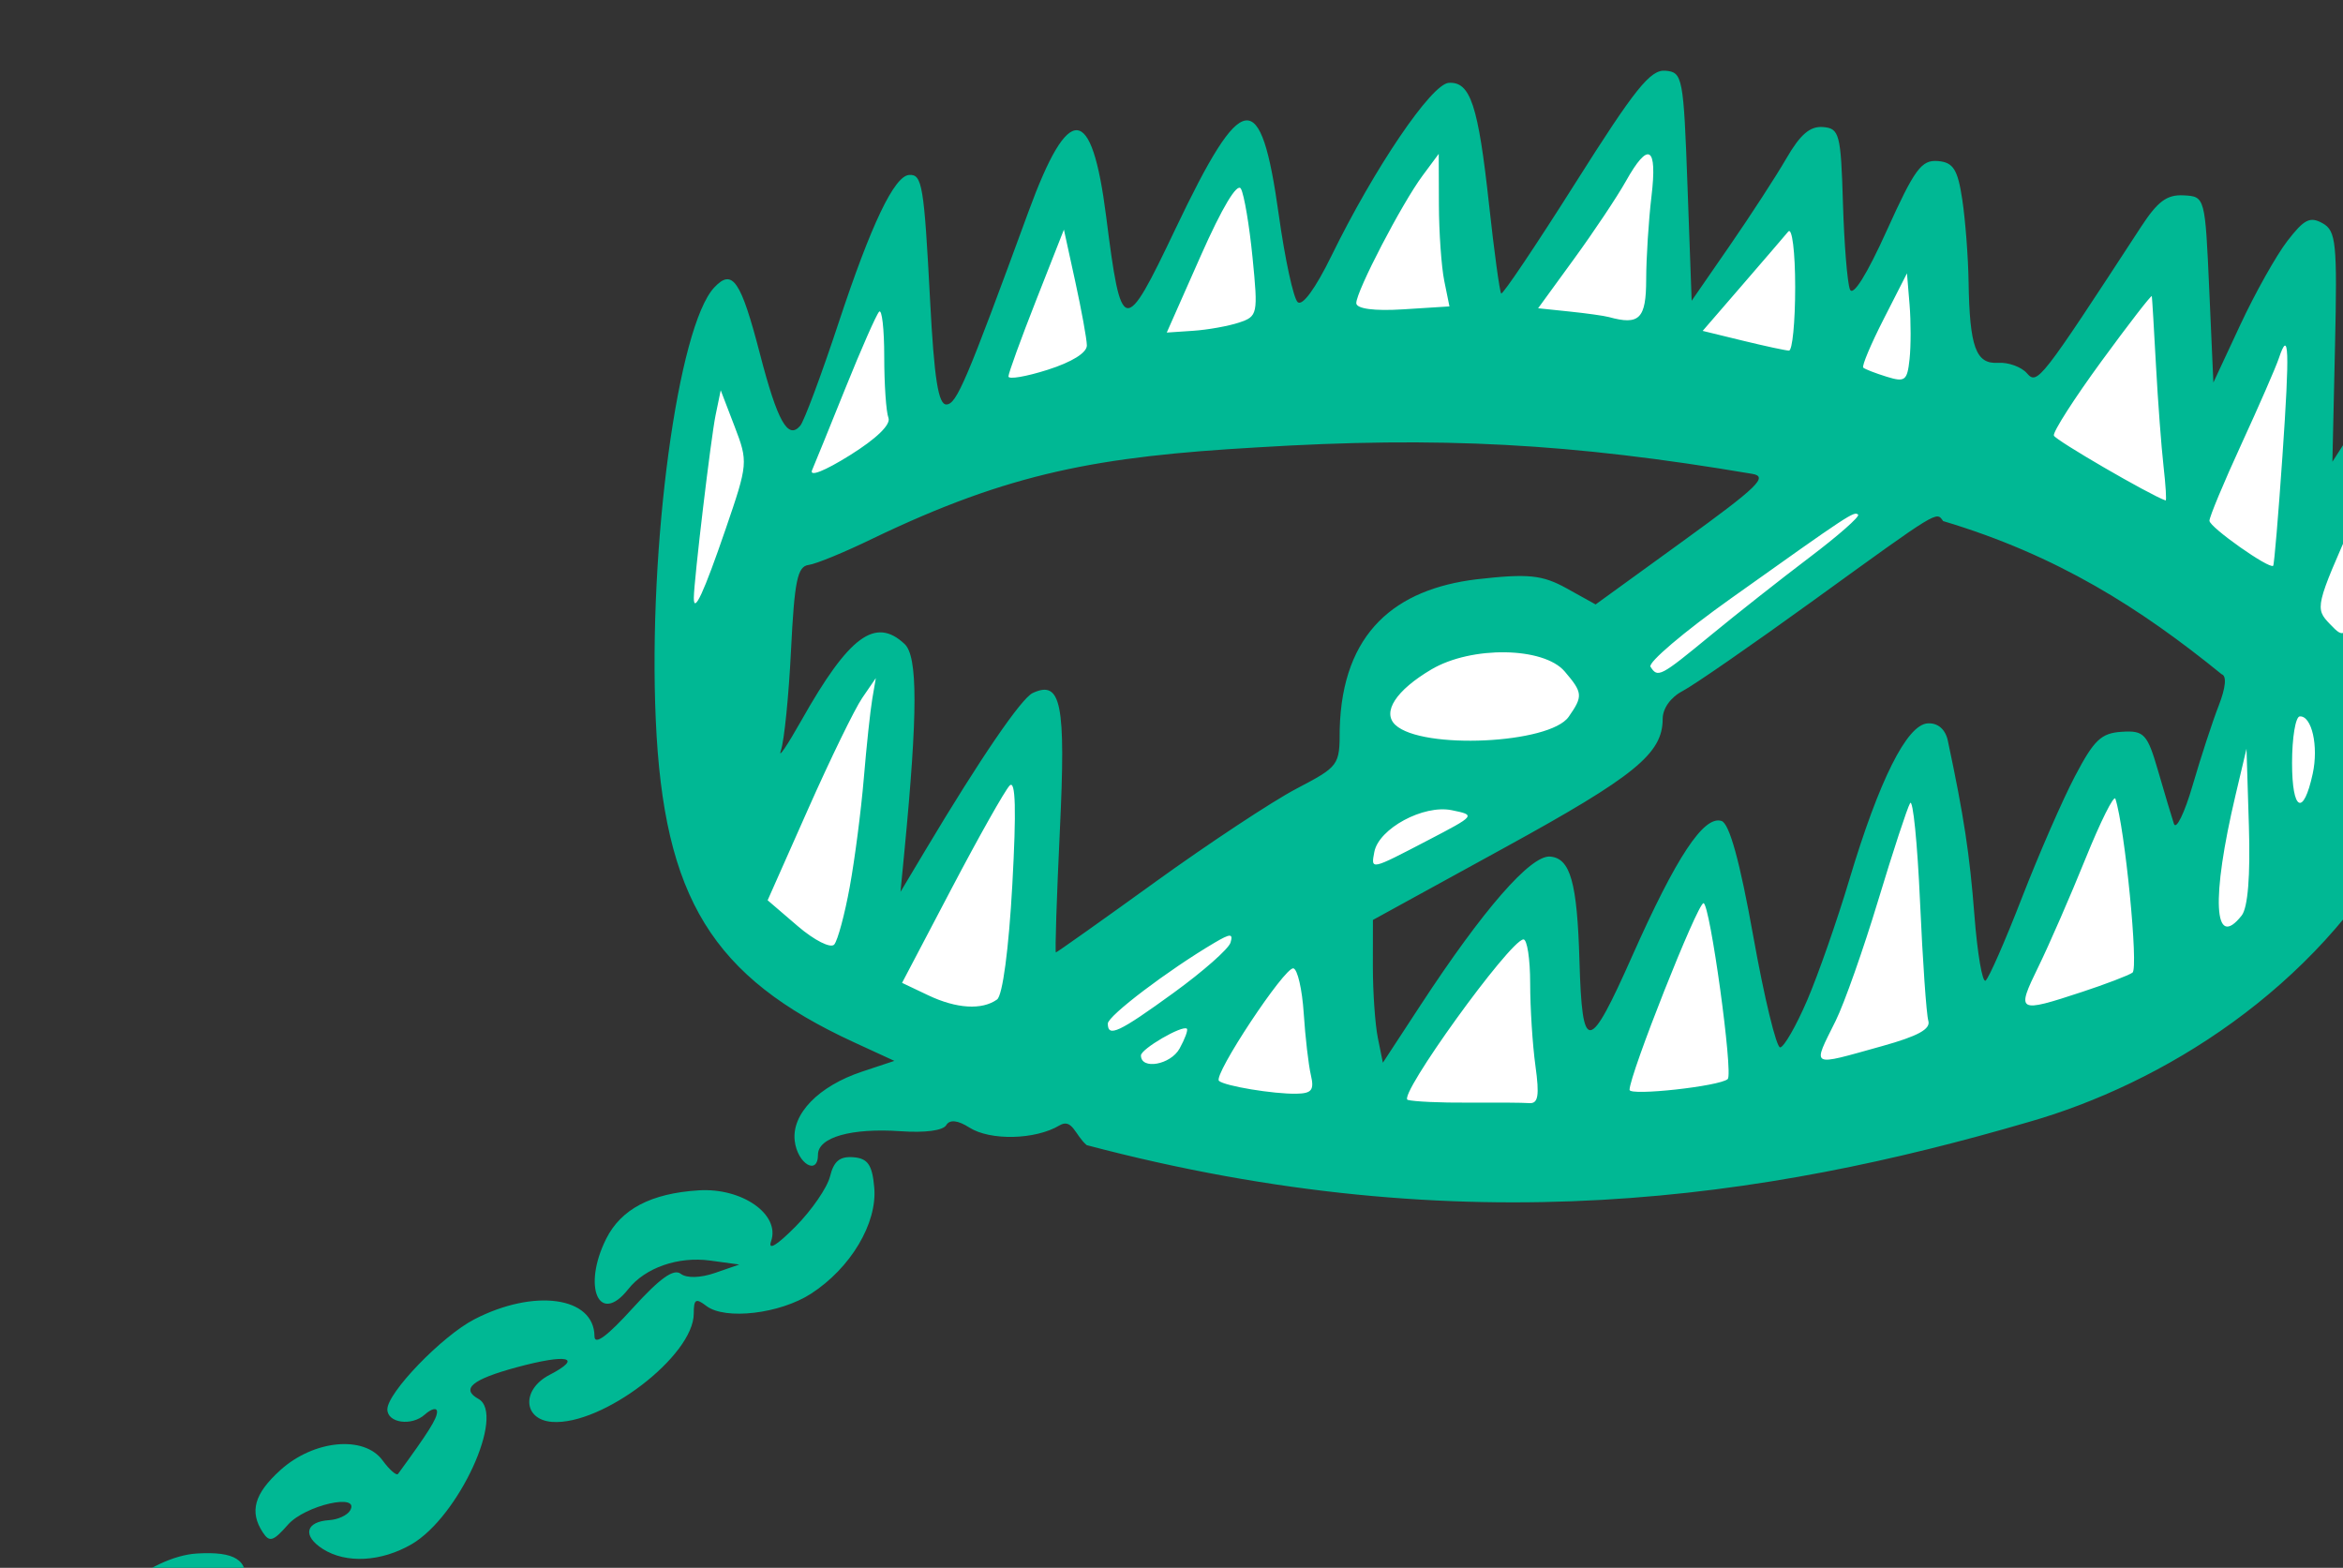 <?xml version="1.0" ?><svg height="151.195mm" viewBox="0 0 225.961 151.195" width="225.961mm" xmlns="http://www.w3.org/2000/svg">
    <rect x="0" y="0" width="225.961" height="151.195" fill="#333333" stroke="none"/>
    <path d="m 26879.549,18804.646 -65.563,96.985 -14.23,-93.363 -54.865,99.017 c 98.344,-6.094 195.904,23.319 195.904,23.319 l -83.231,71.724 c 0,0 -40.83,-24.028 -66.25,-3.889 -25.42,20.139 -20.316,53.618 -20.316,53.618 l -123.566,80.025 4.121,-101.312 -55.846,87.886 1.178,-119.861 -51.135,72.783 c 2.159,-5.476 16.98,-116.33 16.98,-116.33 0,0 83.817,-41.868 182.161,-47.963 l -17.961,-86.916 -43.479,86.209 -5.693,1.59 -15.606,-78.348 -32.191,98.311 -20.414,5.387 -5.693,-81.793 -40.633,87.181 -24.145,-54.322 c -2.356,8.126 -24.44,81.263 -17.373,135.143 7.067,53.881 22.083,90.45 46.914,106.525 24.832,16.076 112.871,49.201 172.348,63.422 59.478,14.221 233.298,-16.166 286.199,-27.649 52.902,-11.483 103.741,-86.473 111.887,-119.244 8.147,-32.77 13.152,-136.998 13.152,-136.998 l -40.928,81.615 4.416,-125.515 -47.502,97.252 -1.08,-108.293 -66.935,84.265 -15.803,-2.384 -9.129,-94.334 -37.687,73.754 -2.551,-84.973 -57.811,71.016 z m 106.951,137.106 107.273,56.266 -28.265,90.361 -24.735,-46.904 -44.753,105.025 -22.379,-104.76 -50.055,122.602 -26.893,-85.151 -46.226,91.51 -15.313,-81.527 -63.695,87.445 -6.871,-77.287 96.478,-59.977 14.623,-22.435 z" fill="#FFFFFF" transform="translate(-197.716,83.913) matrix(0.265,0,0,0.265,-5886.812,-4411.279) translate(-3313.529,-2437.82)"/>
    <path d="m 22997.513,16924.345 c -5.648,-8.782 17.383,-28.285 34.621,-29.319 13.853,-0.836 18.836,2.351 17.593,11.226 -0.876,6.253 -3.13,7.651 -16.299,10.091 -8.406,1.559 -18.151,4.547 -21.652,6.642 -7.823,4.682 -11.878,5.069 -14.263,1.36 z m 80.449,-30.975 c -7.498,-4.776 -6.321,-9.941 2.392,-10.492 3.12,-0.198 6.512,-1.768 7.535,-3.49 3.889,-6.543 -16.396,-1.917 -22.622,5.156 -5.334,6.066 -6.703,6.491 -9.112,2.837 -4.985,-7.568 -3.16,-14.095 6.348,-22.695 12.158,-10.999 30.463,-12.75 37.201,-3.557 2.543,3.469 5.079,5.682 5.638,4.918 11.09,-15.174 14.192,-20.111 14.192,-22.589 0,-1.636 -2.017,-1.173 -4.482,1.028 -4.8,4.288 -13.601,3.042 -13.601,-1.921 0,-6.076 19.893,-26.676 31.62,-32.746 21.846,-11.308 43.659,-8.246 43.761,6.142 0.02,3.4 4.579,0.06 13.906,-10.221 9.872,-10.877 14.906,-14.48 17.472,-12.513 2.165,1.66 7.144,1.539 12.465,-0.299 l 8.863,-3.063 -10.581,-1.441 c -11.681,-1.594 -23.682,2.592 -29.845,10.41 -10.575,13.407 -16.795,-0.81 -8.022,-18.331 5.42,-10.822 16.333,-16.54 33.656,-17.636 15.825,-1.001 29.742,8.769 26.363,18.508 -1.225,3.533 2.003,1.606 8.838,-5.275 5.919,-5.963 11.595,-14.207 12.612,-18.321 1.377,-5.57 3.561,-7.35 8.524,-6.959 5.239,0.413 6.867,2.806 7.572,11.114 1.097,12.958 -8.603,29.213 -22.985,38.526 -11.367,7.357 -31.32,9.693 -38.137,4.466 -3.837,-2.941 -4.572,-2.495 -4.572,2.787 0,15.388 -33.323,40.84 -51.597,39.412 -10.566,-0.829 -11.139,-11.786 -0.893,-17.103 12.431,-6.448 6.561,-7.779 -12.065,-2.734 -16.101,4.363 -20.312,7.861 -13.803,11.473 9.978,5.534 -7.234,42.966 -24.314,52.877 -11.092,6.438 -23.869,7.121 -32.327,1.732 z m 278.01,-146.952 c -4.25,-3.577 -5.227,-9.994 -9.954,-7.162 -8.715,5.214 -25.15,5.601 -32.732,0.77 -4.236,-2.701 -7.172,-3.012 -8.429,-0.9 -1.182,1.987 -7.619,2.849 -16.614,2.223 -17.903,-1.242 -30.075,2.211 -30.075,8.531 0,7.758 -7.457,3.346 -8.461,-5 -1.178,-9.809 8.68,-19.954 24.494,-25.214 l 11.771,-3.914 -14.656,-6.744 c -51.622,-23.762 -69.305,-52.508 -72.18,-117.337 -2.797,-63.136 8.052,-143.307 21.3,-157.392 6.609,-7.029 9.65,-2.586 16.636,24.29 6.373,24.521 10.174,31.279 14.635,26.046 1.42,-1.665 7.725,-18.579 14.008,-37.587 11.831,-35.788 20.216,-53.335 25.655,-53.679 4.717,-0.298 5.398,3.778 7.588,45.482 1.512,28.808 3.001,38.237 6.009,38.046 3.703,-0.234 7.139,-8.325 29.831,-70.231 14.651,-39.971 22.988,-39.457 28.234,1.744 5.563,43.682 6.523,43.859 25.212,4.627 24.454,-51.332 31.049,-52.231 37.624,-5.137 2.236,16.018 5.322,30.302 6.86,31.742 1.715,1.606 6.471,-4.9 12.32,-16.861 15.626,-31.943 36.368,-62.527 42.676,-62.926 7.878,-0.499 10.715,8.072 14.664,44.279 1.884,17.285 3.876,31.851 4.425,32.368 0.548,0.517 12.732,-17.627 27.074,-40.321 21.648,-34.254 27.192,-41.172 32.652,-40.743 6.307,0.501 6.634,2.199 8.078,42.118 l 1.508,41.596 13.792,-19.96 c 7.585,-10.976 16.896,-25.316 20.691,-31.862 5.065,-8.741 8.608,-11.768 13.332,-11.393 5.954,0.474 6.494,2.531 7.239,27.584 0.443,14.89 1.59,29.058 2.543,31.485 1.088,2.756 6.12,-5.277 13.416,-21.414 10.125,-22.392 12.592,-25.753 18.553,-25.285 5.617,0.442 7.249,3 8.911,13.975 1.123,7.388 2.158,20.885 2.303,29.992 0.379,23.742 2.644,29.973 10.713,29.463 3.748,-0.237 8.481,1.47 10.517,3.795 3.791,4.328 4.782,3.057 41.478,-53.198 6.139,-9.412 9.446,-11.859 15.581,-11.536 7.754,0.412 7.791,0.548 9.292,34.264 l 1.507,33.847 9.794,-21.001 c 5.387,-11.55 13.095,-25.278 17.127,-30.507 6.118,-7.93 8.239,-9.001 12.809,-6.462 4.945,2.748 5.387,7.103 4.531,44.921 l -0.948,41.878 12.735,-19.787 c 9.693,-15.062 14.229,-19.669 18.99,-19.284 9.192,0.741 10.845,15.585 8.932,80.198 -1.74,58.781 -8.08,80.732 -16.145,95.337 -30.621,55.451 -86.376,89.981 -135.271,103.88 -95.033,27.78 -204.666,44.839 -342.575,8.356 z m 163.3,-28.852 c -1.054,-7.622 -1.917,-21.13 -1.917,-30.015 0,-8.886 -1.105,-16.086 -2.457,-16 -4.98,0.315 -46.03,57.248 -42.104,58.394 2.132,0.623 12.012,1.074 21.958,1.001 9.945,-0.07 19.964,0 22.26,0.176 3.275,0.24 3.763,-2.69 2.26,-13.556 z m 69.981,4.803 c 2.082,-1.892 -6.501,-64.151 -8.823,-64.004 -2.245,0.142 -26.909,62.406 -26.909,67.931 0,2.302 32.849,-1.306 35.732,-3.927 z m -151.711,-1.473 c -0.861,-3.675 -2.032,-13.788 -2.597,-22.472 -0.567,-8.685 -2.26,-16.037 -3.764,-16.339 -3.137,-0.629 -29.28,38.879 -27.088,40.934 1.992,1.865 19.858,4.835 28.181,4.685 5.601,-0.101 6.554,-1.334 5.268,-6.808 z m 207.9,-10.522 c 13.063,-3.636 17.73,-6.195 16.811,-9.218 -0.699,-2.304 -2.055,-21.768 -3.014,-43.256 -0.959,-21.489 -2.585,-37.66 -3.614,-35.936 -1.031,1.722 -6.259,17.647 -11.623,35.387 -5.361,17.739 -12.316,37.451 -15.457,43.804 -8.539,17.278 -9.725,16.629 16.897,9.219 z m -27.304,-16.604 c 4,-9.302 10.911,-29.055 15.35,-43.894 10.858,-36.288 20.968,-56.471 28.523,-56.949 3.707,-0.234 6.453,2.126 7.346,6.317 5.824,27.353 7.959,41.352 9.665,63.442 1.074,13.916 2.898,24.653 4.055,23.867 1.155,-0.788 7.106,-14.345 13.228,-30.13 6.121,-15.781 14.816,-35.71 19.324,-44.283 6.973,-13.259 9.522,-15.672 17.076,-16.15 8.074,-0.511 9.268,0.782 13.17,14.237 2.359,8.139 4.947,16.791 5.747,19.226 0.803,2.437 3.872,-3.862 6.824,-13.992 2.953,-10.133 7.214,-23.161 9.47,-28.948 2.578,-6.612 2.985,-10.874 1.091,-11.459 -29.558,-24.012 -59.75,-43.299 -101.365,-55.74 -2.528,-3.57 -1.202,-4.382 -47.335,28.989 -22.111,15.997 -43.471,30.779 -47.467,32.854 -4.347,2.255 -7.265,6.331 -7.265,10.149 0,12.606 -10.069,20.813 -57.45,46.815 l -48.001,26.345 -0.02,16.955 c 0,9.324 0.807,21.013 1.812,25.977 l 1.829,9.024 13.698,-20.93 c 22.798,-34.837 40.075,-54.652 47.159,-54.086 7.385,0.594 9.856,9.35 10.685,37.898 0.992,34.115 3.373,33.89 19.244,-1.81 16.02,-36.029 26.004,-51.117 32.458,-49.049 2.879,0.924 6.69,14.759 11.559,41.97 3.993,22.326 8.397,40.522 9.784,40.434 1.386,-0.09 5.797,-7.773 9.799,-17.079 z m -225.713,10.283 c -1.561,-1.466 -16.719,7.343 -16.719,9.716 0,5.345 10.8,3.411 14.071,-2.518 1.935,-3.511 3.127,-6.749 2.648,-7.198 z m 325.835,-13.413 c 8.553,-2.818 16.79,-5.966 18.297,-6.996 2.274,-1.547 -2.758,-52.708 -6.221,-63.27 -0.51,-1.558 -5.406,8.246 -10.881,21.786 -5.473,13.536 -13.198,31.263 -17.169,39.387 -8.108,16.596 -7.629,16.869 15.974,9.093 z m -330.554,0.259 c 10.636,-7.719 19.902,-15.895 20.594,-18.172 1.03,-3.4 -0.02,-3.386 -5.875,0.07 -16.819,9.932 -38.773,26.566 -38.773,29.38 0,5.153 3.986,3.284 24.054,-11.276 z m -64.368,2.516 c 2.018,-1.446 4.263,-18.321 5.557,-41.744 1.502,-27.249 1.203,-38.331 -0.972,-36.104 -1.73,1.767 -11.243,18.643 -21.149,37.503 l -18.004,34.29 9.565,4.544 c 10.248,4.87 19.537,5.43 25.003,1.511 z m 452.952,-30.561 c 2.26,-2.863 3.191,-14.413 2.63,-32.564 l -0.872,-28.126 -3.98,16.829 c -8.929,37.735 -7.964,56.778 2.222,43.861 z m -395.372,-12.213 c 19.521,-14.082 42.608,-29.335 51.305,-33.9 15.592,-8.179 15.815,-8.484 15.815,-21.621 0.897,-35.572 20.599,-51.063 49.795,-54.617 18.81,-2.14 23.928,-1.627 32.813,3.304 l 10.526,5.839 31.971,-23.17 c 27.198,-19.716 30.931,-23.349 25.011,-24.351 -65.883,-11.151 -113.841,-13.713 -180.254,-9.626 -57.698,3.319 -89.778,9.129 -139.74,33.136 -10.167,4.953 -20.693,9.291 -23.393,9.636 -4.079,0.525 -5.159,5.752 -6.407,30.973 -0.825,16.686 -2.482,33.115 -3.678,36.506 -1.198,3.389 2.188,-1.571 7.525,-11.025 17.269,-30.594 26.833,-37.66 37.477,-27.687 4.824,4.517 4.814,24.85 -0.02,75.045 l -1.465,15.162 9.36,-15.661 c 19.654,-32.893 34.622,-54.788 38.764,-56.708 10.388,-4.814 12.084,3.732 9.881,49.865 -1.169,24.522 -1.821,44.567 -1.446,44.543 0.377,-0.02 16.654,-11.563 36.174,-25.644 z m -111.182,1.757 c 1.838,-10.061 4.139,-27.838 5.115,-39.503 0.974,-11.663 2.358,-24.635 3.072,-28.825 l 1.297,-7.616 -4.954,7.23 c -2.726,3.977 -11.587,22.167 -19.688,40.424 l -14.732,33.195 10.962,9.411 c 6.028,5.175 12.003,8.188 13.275,6.694 1.273,-1.493 3.815,-10.948 5.653,-21.01 z m 210.296,-16.862 c 17.539,-9.137 17.595,-9.211 8.773,-11.011 -10.281,-2.101 -26.548,6.681 -28.17,15.208 -1.26,6.625 -1.45,6.666 19.397,-4.197 z m 322.12,-24.314 c 2.168,-10.013 -0.343,-21.108 -4.717,-20.831 -1.546,0.1 -2.809,7.715 -2.809,16.93 0,17.527 4.113,19.659 7.526,3.901 z m -270.782,-20.687 c 5.259,-7.527 5.15,-8.763 -1.459,-16.507 -7.648,-8.961 -33.885,-9.363 -48.495,-0.736 -12.894,7.612 -18.062,15.569 -13.119,20.201 9.69,9.077 56.185,6.897 63.073,-2.958 z m 299.514,-73.199 c 1.799,-2.279 2.853,-10.621 2.341,-18.534 l -0.927,-14.387 -14.752,33.261 c -14.496,32.68 -14.657,33.363 -9.14,39.112 5.575,5.805 5.668,5.693 12.413,-14.729 3.737,-11.317 8.268,-22.442 10.065,-24.723 z m -247.75,43.476 c 9.405,-7.742 25.594,-20.502 35.976,-28.357 10.38,-7.855 18.296,-14.82 17.591,-15.484 -1.436,-1.344 -2.888,-0.388 -46.353,30.54 -17.042,12.127 -30.184,23.291 -29.208,24.811 2.667,4.144 3.518,3.699 21.994,-11.51 z m 207.991,-65.123 c 2.682,-38.984 2.395,-46.716 -1.318,-35.596 -1.07,3.207 -7.205,17.271 -13.633,31.253 -6.428,13.985 -11.652,26.521 -11.609,27.858 0.06,2.375 21.864,17.741 23.194,16.362 0.367,-0.384 1.882,-18.327 3.366,-39.877 z m -566.58,26.586 c 8.178,-23.841 8.234,-24.491 3.275,-37.412 l -5.047,-13.151 -1.87,9.069 c -1.704,8.276 -7.859,59.934 -7.918,66.459 -0.04,6.1 3.645,-1.885 11.56,-24.965 z m 523.307,-22.93 c -0.797,-6.996 -2.036,-23.53 -2.754,-36.745 -0.713,-13.216 -1.392,-24.527 -1.505,-25.135 -0.112,-0.61 -8.353,10.041 -18.317,23.667 -9.963,13.621 -17.763,25.805 -17.33,27.072 0.574,1.681 34.809,21.562 40.661,23.613 0.381,0.134 0.04,-5.478 -0.755,-12.472 z m -464.042,-17.609 c -0.842,-2.156 -1.53,-12.17 -1.53,-22.256 0,-10.087 -0.838,-17.449 -1.861,-16.36 -1.025,1.088 -6.509,13.528 -12.194,27.643 -5.684,14.117 -11.172,27.619 -12.198,30.005 -1.105,2.57 4.487,0.374 13.723,-5.388 9.726,-6.069 15.013,-11.2 14.06,-13.644 z m 371.611,-41.275 -0.937,-11.309 -8.49,16.659 c -4.67,9.163 -8.011,17.109 -7.425,17.657 0.585,0.552 4.408,2.036 8.489,3.301 6.714,2.083 7.516,1.474 8.363,-6.349 0.518,-4.756 0.518,-13.739 0,-19.959 z m -41.623,-6.325 c 0,-12.764 -1.133,-21.846 -2.516,-20.184 -1.384,1.664 -8.959,10.475 -16.834,19.585 l -14.317,16.563 14.574,3.553 c 8.015,1.954 15.589,3.587 16.831,3.623 1.243,0.03 2.262,-10.375 2.262,-23.14 z m -257.775,21.231 c -0.04,-2.376 -1.953,-12.822 -4.223,-23.218 l -4.13,-18.901 -10.092,25.657 c -5.551,14.111 -10.093,26.609 -10.093,27.776 0,1.166 6.443,0.07 14.315,-2.437 8.832,-2.813 14.281,-6.214 14.223,-8.877 z m 203.551,-23.978 c 0.02,-7.875 0.882,-21.494 1.928,-30.262 2.184,-18.32 -1.075,-20.214 -9.356,-5.433 -3.13,5.583 -11.586,18.258 -18.795,28.164 l -13.105,18.008 11.363,1.184 c 6.25,0.649 12.719,1.556 14.378,2.014 11.128,3.071 13.562,0.623 13.587,-13.675 z m -148.191,15.691 c 6.81,-2.255 6.975,-3.036 4.939,-23.628 -1.157,-11.713 -3.062,-23.001 -4.238,-25.084 -1.324,-2.355 -6.84,6.843 -14.559,24.277 l -12.427,28.067 9.619,-0.649 c 5.292,-0.354 12.792,-1.7 16.666,-2.98 z m 74.704,-15.189 c -1.037,-5.111 -1.914,-17.601 -1.95,-27.754 l -0.06,-18.455 -5.873,7.908 c -7.556,10.167 -24.131,42.041 -24.131,46.4 0,2.055 6.538,2.931 16.952,2.273 l 16.952,-1.072 z" fill="#00B894" transform="translate(-197.716,83.913) matrix(0.265,0,0,0.265,-5886.812,-4411.279)"/>
</svg>